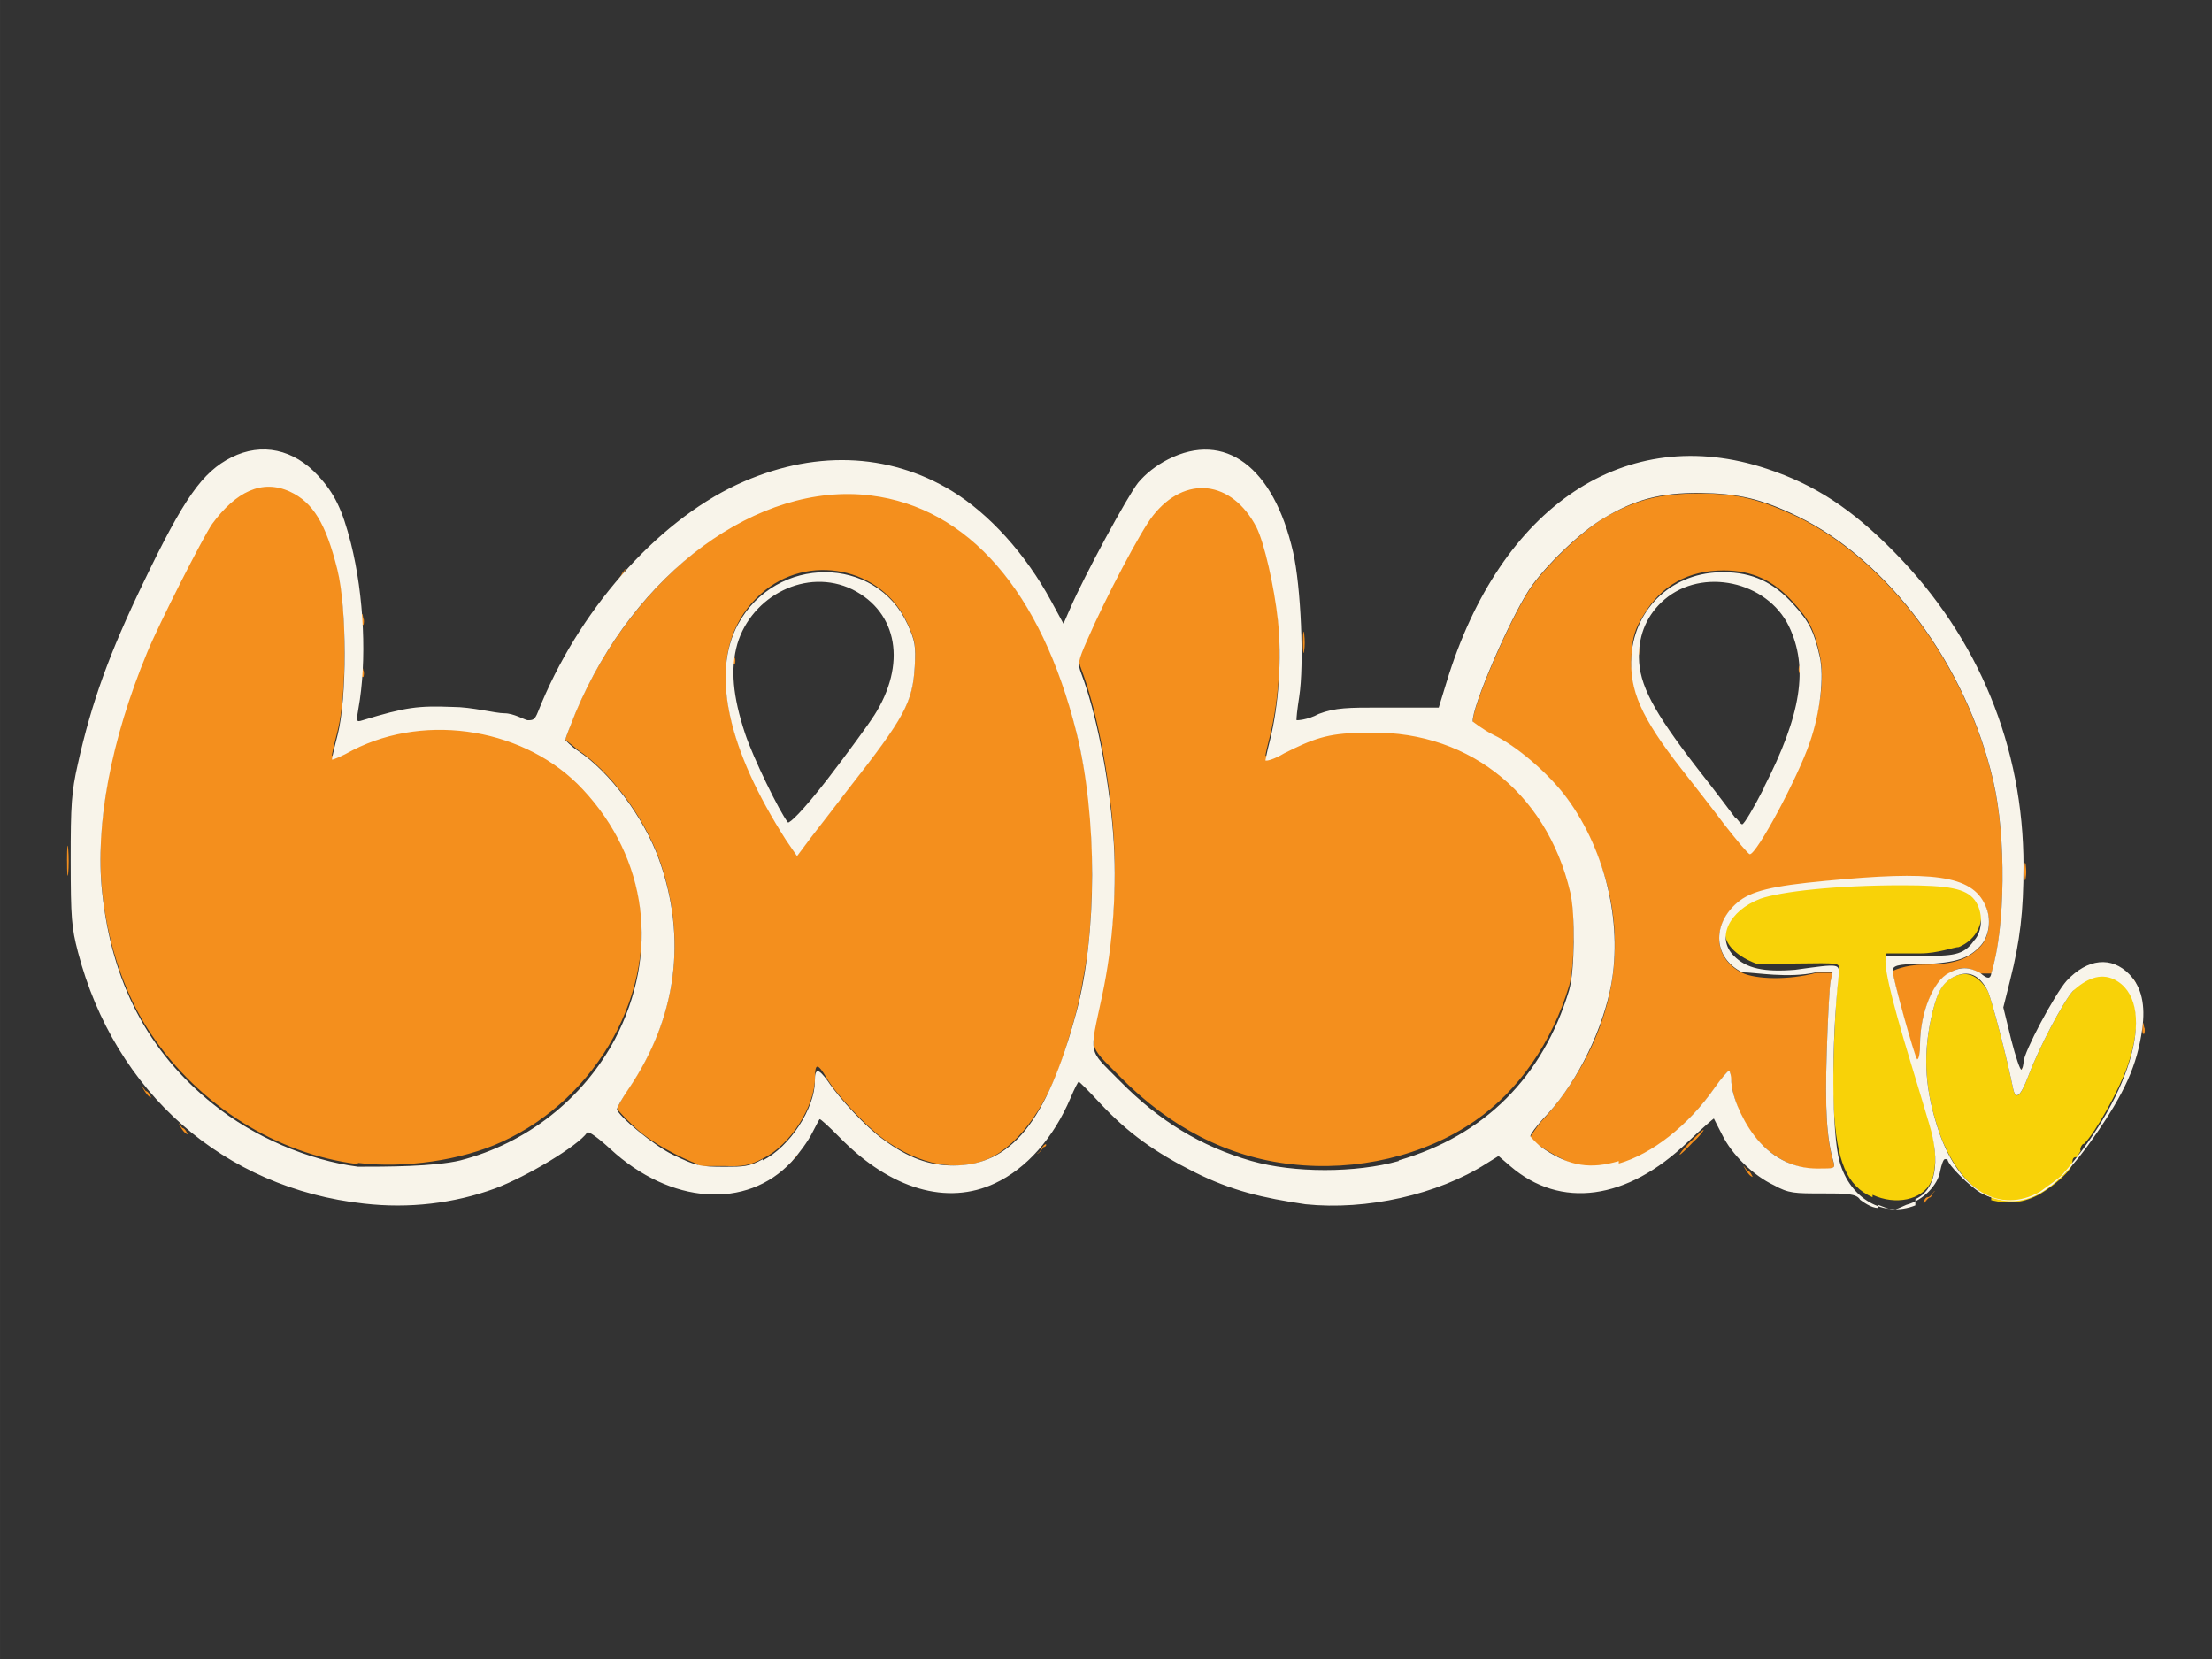 <?xml version="1.0" encoding="UTF-8" standalone="no"?>
<svg
   xmlns:dc="http://purl.org/dc/elements/1.1/"
   xmlns:cc="http://creativecommons.org/ns#"
   xmlns:rdf="http://www.w3.org/1999/02/22-rdf-syntax-ns#"
   xmlns:svg="http://www.w3.org/2000/svg"
   xmlns="http://www.w3.org/2000/svg"
   xmlns:sodipodi="http://sodipodi.sourceforge.net/DTD/sodipodi-0.dtd"
   xmlns:inkscape="http://www.inkscape.org/namespaces/inkscape"
   width="132"
   height="99"
   viewBox="0 0 34.925 26.194"
   version="1.1"
   id="svg8"
   inkscape:version="1.0.2 (e86c870879, 2021-01-15, custom)"
   sodipodi:docname="LALA_TV.svg">
  <rect x="0" y="0" width="34.925" height="26.194" fill="#333333" stroke="none"/>
  <defs
     id="defs2" />
  <sodipodi:namedview
     id="base"
     pagecolor="#ffffff"
     bordercolor="#666666"
     borderopacity="1.0"
     inkscape:pageopacity="0.0"
     inkscape:pageshadow="2"
     inkscape:zoom="0.35"
     inkscape:cx="-65.714286"
     inkscape:cy="560"
     inkscape:document-units="px"
     inkscape:current-layer="svg8"
     inkscape:document-rotation="0"
     showgrid="false"
     units="px"
     inkscape:window-width="1920"
     inkscape:window-height="1001"
     inkscape:window-x="-9"
     inkscape:window-y="-9"
     inkscape:window-maximized="1" />
  <path
     style="fill:#f48f1d;stroke-width:0.048"
     d="m 5.888,19.063 c 0.035,0 0.076,0 0.092,0 0.016,0 -0.012,0 -0.063,0 -0.056,0 -0.067,0 -0.029,0 z m 0.625,0 c 0.035,0 0.076,0 0.092,0 0.016,0 -0.012,0 -0.063,0 -0.056,0 -0.067,0 -0.029,0 z m 14.228,0 c 0.035,0 0.076,0 0.092,0 0.016,0 -0.012,0 -0.063,0 -0.056,0 -0.067,0 -0.029,0 z m 0.574,0 c 0.033,0 0.087,0 0.12,0 0.033,0 0.006,0 -0.06,0 -0.066,0 -0.093,0 -0.06,0 z m 9.121,-0.16 c 0.048,0 0.098,-0.1 0.111,-0.1 0.013,0 -0.015,0 -0.063,0.1 -0.048,0 -0.098,0.1 -0.111,0.1 -0.013,0 0.015,-0.1 0.063,-0.1 z m -2.866,-0.421 c -0.06,-0.1 -0.058,-0.1 0.018,0 0.046,0 0.084,0.1 0.084,0.1 0,0 -0.039,0 -0.102,-0.1 z M 5.652,18.381 c -1.281,-0.16 -2.505,-0.923 -3.261,-2.046 -0.605,-0.892 -0.905,-2.186 -0.778,-3.369 0.138,-1.284 0.438,-2.206 1.216,-3.77 0.534,-1.063 0.733,-1.334 1.107,-1.494 0.232,-0.1 0.401,-0.1 0.64,0 0.365,0.17 0.568,0.501 0.75,1.233 0.151,0.612 0.153,2.026 0.004,2.607 -0.055,0.211 -0.095,0.391 -0.09,0.391 0.005,0 0.154,-0.1 0.331,-0.15 0.914,-0.461 2.122,-0.411 3.05,0.14 0.701,0.411 1.267,1.263 1.453,2.186 0.307,1.524 -0.63,3.229 -2.155,3.921 -0.63,0.291 -1.542,0.421 -2.268,0.331 z m 6.782,0 c 0,0 0.038,0 0.084,-0.1 0.076,-0.1 0.078,0 0.018,0 -0.063,0.1 -0.102,0.11 -0.102,0.1 z m 7.951,0 c -0.995,-0.11 -1.918,-0.582 -2.704,-1.384 -0.513,-0.521 -0.484,-0.381 -0.28,-1.344 0.176,-0.822 0.239,-1.745 0.174,-2.567 -0.073,-0.923 -0.269,-1.905 -0.501,-2.517 -0.061,-0.16 -0.056,-0.201 0.091,-0.531 0.291,-0.672 0.851,-1.735 1.037,-1.965 0.51,-0.652 1.25,-0.562 1.636,0.18 0.122,0.241 0.281,0.933 0.339,1.474 0.064,0.602 0.013,1.344 -0.129,1.905 -0.037,0.14 -0.068,0.281 -0.068,0.301 0,0 0.133,0 0.296,-0.11 0.441,-0.231 0.686,-0.291 1.218,-0.321 1.618,-0.1 2.92,0.902 3.299,2.517 0.081,0.341 0.07,1.243 -0.018,1.544 -0.272,0.902 -0.805,1.665 -1.491,2.136 -0.798,0.552 -1.869,0.802 -2.9,0.682 z m -9.369,0 c -0.269,-0.1 -0.722,-0.331 -0.982,-0.572 -0.161,-0.15 -0.292,-0.291 -0.292,-0.311 0,0 0.084,-0.17 0.187,-0.321 0.758,-1.123 0.923,-2.377 0.476,-3.62 -0.239,-0.662 -0.78,-1.384 -1.281,-1.715 -0.109,-0.1 -0.198,-0.15 -0.198,-0.17 0,0 0.073,-0.221 0.163,-0.431 0.631,-1.494 1.822,-2.748 3.07,-3.219 2.436,-0.923 4.484,0.882 5.008,4.412 0.111,0.752 0.1,2.066 -0.024,2.788 -0.104,0.602 -0.134,0.732 -0.315,1.324 -0.259,0.862 -0.715,1.514 -1.209,1.745 -0.488,0.221 -1.103,0.11 -1.674,-0.311 -0.286,-0.211 -0.754,-0.712 -0.902,-0.973 -0.131,-0.221 -0.176,-0.221 -0.175,0 5.45e-4,0.461 -0.388,1.073 -0.822,1.284 -0.208,0.11 -0.316,0.13 -0.593,0.12 -0.186,0 -0.382,0 -0.435,0 z m 2.381,-5.936 c 0.888,-1.133 1.013,-1.364 1.046,-1.935 0.019,-0.321 0.006,-0.401 -0.113,-0.662 -0.399,-0.892 -1.58,-1.133 -2.318,-0.471 -0.856,0.772 -0.72,2.106 0.393,3.851 l 0.178,0.281 0.225,-0.301 c 0.124,-0.16 0.388,-0.501 0.588,-0.762 z m -1.825,-2.056 c 0.002,0 0.014,-0.1 0.029,0 0.014,0 0.012,0.1 -0.004,0.1 -0.016,0 -0.027,0 -0.025,-0.1 z m 13.219,7.972 c -0.216,-0.1 -0.629,-0.331 -0.629,-0.411 0,0 0.089,-0.15 0.197,-0.271 0.108,-0.11 0.299,-0.351 0.423,-0.541 0.821,-1.223 0.94,-2.607 0.332,-3.871 -0.108,-0.231 -0.277,-0.521 -0.377,-0.662 -0.282,-0.381 -0.796,-0.822 -1.157,-0.993 -0.179,-0.1 -0.327,-0.18 -0.328,-0.211 -0.013,-0.231 0.574,-1.594 0.894,-2.086 0.248,-0.371 0.813,-0.913 1.173,-1.133 0.502,-0.291 0.893,-0.391 1.511,-0.391 0.622,0 0.973,0.1 1.555,0.371 1.438,0.702 2.665,2.356 3.088,4.181 0.205,0.882 0.19,2.316 -0.031,3.028 -0.014,0 -0.061,0 -0.177,0 -0.18,-0.11 -0.316,-0.12 -0.493,0 -0.247,0.12 -0.456,0.632 -0.457,1.123 -3.63e-4,0.18 -0.018,0.271 -0.045,0.241 -0.042,0 -0.388,-1.294 -0.388,-1.404 0,0 0.193,-0.1 0.493,-0.1 0.512,0 0.712,-0.1 0.897,-0.291 0.139,-0.15 0.173,-0.431 0.076,-0.632 -0.214,-0.451 -0.859,-0.552 -2.523,-0.391 -0.85,0.1 -1.18,0.16 -1.393,0.341 -0.413,0.351 -0.376,0.882 0.077,1.103 0.207,0.1 0.721,0.12 1.166,0 h 0.259 l -0.031,0.14 c -0.017,0.1 -0.044,0.582 -0.061,1.123 -0.028,0.912 -0.001,1.354 0.106,1.725 0.03,0.1 0.019,0.11 -0.25,0.11 -0.693,0 -1.302,-0.652 -1.375,-1.464 -0.012,-0.13 -0.025,-0.12 -0.253,0.191 -0.691,0.953 -1.572,1.424 -2.279,1.213 z m 3.002,-5.104 c 0.74,-1.173 1.087,-2.246 0.939,-2.918 -0.09,-0.401 -0.166,-0.552 -0.421,-0.832 -0.307,-0.341 -0.642,-0.501 -1.097,-0.501 -0.554,0 -0.984,0.231 -1.268,0.712 -0.13,0.211 -0.167,0.331 -0.186,0.602 -0.039,0.541 0.154,0.983 0.791,1.795 0.18,0.231 0.487,0.622 0.682,0.882 0.195,0.251 0.373,0.461 0.396,0.461 0.023,0 0.097,-0.1 0.165,-0.201 z m 0.606,-2.647 c 0,-0.1 0.011,-0.1 0.024,-0.1 0.013,0 0.013,0.1 0,0.12 -0.013,0 -0.024,0 -0.024,-0.1 z m -2.548,-0.291 c 0,-0.1 0.011,-0.1 0.024,-0.1 0.013,0 0.013,0.1 0,0.12 -0.013,0 -0.024,0 -0.024,-0.1 z m -9.477,7.892 c 0,0 0.038,0 0.084,-0.1 0.076,-0.1 0.078,0 0.018,0 -0.063,0.1 -0.102,0.11 -0.102,0.1 z m 10.311,-0.18 c 0.103,-0.1 0.199,-0.191 0.212,-0.191 0.013,0 -0.06,0.1 -0.164,0.191 -0.103,0.11 -0.199,0.201 -0.212,0.201 -0.013,0 0.06,-0.1 0.164,-0.201 z m -23.824,-0.221 c -0.06,-0.1 -0.058,-0.1 0.018,0 0.046,0 0.084,0.1 0.084,0.1 0,0 -0.039,0 -0.102,-0.1 z m -0.577,-0.582 c -0.06,-0.1 -0.058,-0.1 0.018,0 0.046,0 0.084,0.1 0.084,0.1 0,0 -0.039,0 -0.102,-0.1 z m 29.595,-0.271 c 0.018,0 0.045,-0.1 0.06,-0.1 0.015,0 3.1e-5,0.1 -0.033,0.1 -0.047,0 -0.053,0 -0.027,0 z m 1.947,-0.732 c 0.002,-0.1 0.014,-0.1 0.029,0 0.014,0 0.012,0.1 -0.004,0.1 -0.016,0 -0.027,0 -0.025,-0.1 z m -1.181,-0.702 c 0.048,0 0.098,-0.1 0.111,-0.1 0.013,0 -0.015,0 -0.063,0.1 -0.048,0.1 -0.098,0.1 -0.111,0.1 -0.013,0 0.015,0 0.063,-0.1 z m 0.957,-0.1 -0.092,-0.1 0.108,0.1 c 0.059,0 0.108,0.1 0.108,0.11 0,0 -0.039,0 -0.125,-0.1 z M 1.058,13.588 c 2e-4,-0.221 0.009,-0.301 0.019,-0.18 0.01,0.11 0.01,0.281 -3.45e-4,0.381 -0.01,0.1 -0.019,0 -0.018,-0.201 z m 30.905,0.16 c 0,-0.11 0.009,-0.16 0.021,-0.1 0.011,0.1 0.011,0.15 0,0.211 -0.011,0.1 -0.021,0 -0.021,-0.11 z M 5.708,10.59 c 0.002,0 0.014,-0.1 0.029,0 0.014,0 0.012,0.1 -0.004,0.1 -0.016,0 -0.027,0 -0.025,-0.1 z m 14.864,-0.451 c 0,-0.15 0.009,-0.211 0.02,-0.13 0.011,0.1 0.011,0.191 0,0.261 -0.011,0.1 -0.02,0 -0.02,-0.13 z M 5.708,9.768 c 0.002,-0.1 0.014,-0.1 0.029,0 0.014,0 0.012,0.1 -0.004,0.1 -0.016,0 -0.027,0 -0.025,-0.1 z m 4.034,-0.622 c 0,0 0.038,0 0.084,-0.1 0.076,-0.1 0.078,-0.1 0.018,0 -0.063,0.1 -0.102,0.1 -0.102,0.1 z m 20.306,-0.18 -0.141,-0.16 0.156,0.14 c 0.086,0.1 0.156,0.15 0.156,0.16 0,0 -0.04,0 -0.171,-0.14 z m -0.361,-0.371 -0.117,-0.13 0.132,0.12 c 0.073,0.1 0.132,0.12 0.132,0.13 0,0 -0.039,0 -0.148,-0.12 z m -5.668,0 c 0,0 0.038,0 0.084,-0.1 0.076,-0.1 0.078,-0.1 0.018,0 -0.063,0.1 -0.102,0.1 -0.102,0.1 z m -13.651,0 c 0,0 0.038,0 0.084,-0.1 0.076,-0.1 0.078,-0.1 0.018,0 -0.063,0.1 -0.102,0.11 -0.102,0.1 z m 13.964,-0.271 c 0.048,-0.1 0.098,-0.1 0.111,-0.1 0.013,0 -0.015,0 -0.063,0.1 -0.048,0 -0.098,0.1 -0.111,0.1 -0.013,0 0.015,0 0.063,-0.1 z m -19.351,-0.762 -0.117,-0.13 0.132,0.11 c 0.124,0.11 0.154,0.15 0.117,0.15 -0.009,0 -0.068,-0.1 -0.132,-0.13 z m 21.385,-0.191 c 0.035,0 0.076,0 0.092,0 0.016,0 -0.012,0 -0.063,0 -0.056,0 -0.067,0 -0.029,0 z M 4.109,7.181 c 0.035,0 0.076,0 0.092,0 0.016,0 -0.012,0 -0.063,0 -0.056,0 -0.067,0 -0.029,0 z m 14.853,0 c 0.035,0 0.076,0 0.092,0 0.016,0 -0.012,0 -0.063,0 -0.056,0 -0.067,0 -0.029,0 z"
     id="path36" />
  <path
     style="fill:#f8d208;stroke-width:0.048"
     d="m 29.565,18.903 c -0.409,-0.18 -0.568,-0.562 -0.614,-1.444 -0.023,-0.451 0.02,-1.604 0.08,-2.146 0.012,-0.11 0.034,-0.11 -0.686,-0.1 -0.269,0 -0.481,0 -0.62,0 -0.269,-0.1 -0.485,-0.281 -0.485,-0.471 0,-0.18 0.242,-0.521 0.394,-0.572 0.061,0 0.18,-0.1 0.266,-0.1 0.309,-0.14 2.572,-0.231 2.984,-0.12 0.511,0.14 0.539,0.792 0.044,1.003 -0.075,0 -0.339,0.1 -0.601,0.1 -0.257,0 -0.496,0 -0.533,0 -0.078,0 0.045,0.602 0.376,1.685 0.109,0.361 0.241,0.792 0.293,0.973 0.114,0.371 0.122,0.772 0.019,0.963 -0.14,0.271 -0.551,0.361 -0.916,0.191 z m 1.875,0 c -0.31,-0.1 -0.645,-0.511 -0.824,-1.033 -0.218,-0.642 -0.257,-1.163 -0.132,-1.765 0.092,-0.431 0.175,-0.592 0.363,-0.682 0.228,-0.11 0.402,0 0.537,0.221 0.062,0.13 0.304,1.063 0.399,1.534 0.04,0.211 0.117,0.14 0.243,-0.191 0.16,-0.431 0.544,-1.163 0.705,-1.344 0.075,-0.1 0.212,-0.18 0.304,-0.211 0.141,-0.1 0.195,0 0.346,0 0.375,0.201 0.451,0.702 0.209,1.404 -0.13,0.371 -0.503,1.043 -0.684,1.223 -0.046,0 -0.071,0.1 -0.056,0.11 0.015,0 -0.009,0 -0.052,0.1 -0.043,0 -0.079,0 -0.079,0.1 0,0.1 -0.271,0.341 -0.505,0.481 -0.252,0.14 -0.485,0.17 -0.775,0.1 z"
     id="path38" />
  <path
     style="fill:#f8f4ea;stroke-width:0.048"
     d="m 29.653,19.073 c -0.113,0 -0.241,-0.1 -0.284,-0.13 -0.055,-0.1 -0.231,-0.1 -0.587,-0.1 -0.45,0 -0.54,0 -0.774,-0.13 -0.322,-0.15 -0.664,-0.481 -0.82,-0.802 -0.064,-0.12 -0.122,-0.241 -0.128,-0.251 -0.006,0 -0.192,0.16 -0.413,0.371 -0.96,0.923 -2.009,1.063 -2.801,0.381 l -0.186,-0.16 -0.193,0.12 c -0.769,0.491 -1.891,0.742 -2.855,0.642 -0.673,-0.1 -1.163,-0.211 -1.76,-0.511 -0.619,-0.311 -1.04,-0.612 -1.482,-1.083 -0.176,-0.191 -0.328,-0.341 -0.338,-0.341 -0.01,0 -0.068,0.11 -0.127,0.251 -0.272,0.642 -0.701,1.123 -1.198,1.354 -0.747,0.351 -1.64,0.1 -2.446,-0.722 -0.167,-0.17 -0.311,-0.301 -0.319,-0.291 -0.008,0 -0.062,0.11 -0.121,0.221 -0.059,0.12 -0.205,0.321 -0.324,0.451 -0.711,0.762 -1.914,0.672 -2.86,-0.201 -0.184,-0.17 -0.349,-0.291 -0.366,-0.261 -0.146,0.211 -0.946,0.692 -1.45,0.882 -0.658,0.241 -1.368,0.321 -2.071,0.241 -2.215,-0.241 -3.939,-1.755 -4.519,-3.971 -0.102,-0.391 -0.114,-0.541 -0.115,-1.444 -8.9e-4,-0.892 0.013,-1.083 0.112,-1.524 0.217,-0.973 0.499,-1.755 1.037,-2.868 0.64,-1.334 0.931,-1.745 1.387,-1.975 0.481,-0.241 0.988,-0.13 1.373,0.291 0.258,0.281 0.379,0.531 0.515,1.063 0.209,0.832 0.255,1.865 0.118,2.617 -0.036,0.201 -0.033,0.211 0.065,0.18 0.692,-0.211 0.878,-0.231 1.423,-0.211 0.305,0 0.673,0.1 0.818,0.1 0.145,0 0.31,0.1 0.365,0.11 0.081,0 0.113,0 0.164,-0.13 0.626,-1.584 1.857,-2.988 3.142,-3.59 1.186,-0.552 2.388,-0.511 3.394,0.1 0.59,0.361 1.163,0.993 1.566,1.735 l 0.196,0.361 0.11,-0.251 c 0.222,-0.511 0.895,-1.755 1.068,-1.975 0.118,-0.14 0.279,-0.271 0.477,-0.371 0.895,-0.451 1.663,0.12 1.97,1.464 0.125,0.541 0.177,1.775 0.097,2.286 -0.03,0.191 -0.049,0.361 -0.041,0.371 0.008,0 0.165,0 0.35,-0.1 0.259,-0.1 0.479,-0.1 0.961,-0.1 0.344,0 0.694,0 0.779,0 h 0.154 l 0.123,-0.401 c 0.848,-2.788 2.833,-4.111 5.06,-3.369 0.756,0.251 1.34,0.632 2.019,1.324 1.321,1.344 2.03,3.068 2.031,4.944 1.82e-4,0.722 -0.054,1.183 -0.211,1.805 l -0.108,0.431 0.125,0.511 c 0.069,0.271 0.141,0.481 0.16,0.471 0.019,0 0.035,-0.1 0.035,-0.12 0,-0.15 0.492,-1.073 0.681,-1.284 0.33,-0.351 0.707,-0.391 0.99,-0.1 0.192,0.201 0.257,0.481 0.201,0.872 -0.08,0.562 -0.271,0.993 -0.76,1.695 -0.66,0.953 -1.17,1.203 -1.792,0.882 -0.165,-0.1 -0.522,-0.441 -0.522,-0.531 0,0 -0.019,0 -0.042,0 -0.023,0 -0.055,0.1 -0.071,0.18 -0.036,0.231 -0.272,0.471 -0.536,0.541 -0.225,0.1 -0.188,0.1 -0.446,0 z m 0.589,-0.14 c 0.318,-0.14 0.401,-0.582 0.219,-1.183 -0.052,-0.18 -0.184,-0.612 -0.293,-0.973 -0.331,-1.083 -0.454,-1.634 -0.376,-1.685 0.037,0 0.276,0 0.533,0 0.503,0 0.673,0 0.843,-0.241 0.142,-0.15 0.147,-0.461 0.009,-0.642 -0.141,-0.18 -0.402,-0.231 -1.146,-0.231 -1.058,0 -1.912,0.1 -2.235,0.211 -0.501,0.191 -0.702,0.622 -0.421,0.902 0.195,0.201 0.478,0.261 0.969,0.221 0.721,-0.1 0.698,-0.1 0.686,0.1 -0.117,1.063 -0.109,2.497 0.015,2.928 0.165,0.592 0.701,0.892 1.196,0.692 z m 1.972,-0.12 c 0.132,-0.1 0.294,-0.201 0.361,-0.281 1.113,-1.274 1.494,-2.727 0.805,-3.068 -0.228,-0.11 -0.449,0 -0.649,0.18 -0.161,0.18 -0.545,0.913 -0.705,1.344 -0.126,0.331 -0.204,0.391 -0.243,0.191 -0.095,-0.471 -0.337,-1.404 -0.399,-1.534 -0.135,-0.261 -0.309,-0.331 -0.537,-0.221 -0.188,0.1 -0.271,0.251 -0.363,0.682 -0.125,0.602 -0.086,1.123 0.131,1.765 0.32,0.933 0.962,1.304 1.599,0.943 z M 7.269,18.321 c 1.05,-0.271 1.94,-0.973 2.441,-1.915 0.707,-1.354 0.514,-2.848 -0.507,-3.941 -0.885,-0.953 -2.452,-1.223 -3.631,-0.622 -0.177,0.1 -0.326,0.16 -0.331,0.15 -0.005,0 0.035,-0.18 0.09,-0.391 0.149,-0.582 0.147,-1.995 -0.004,-2.607 -0.182,-0.732 -0.385,-1.063 -0.75,-1.233 -0.44,-0.201 -0.853,0 -1.228,0.511 -0.151,0.221 -0.838,1.574 -1.024,2.026 -0.575,1.384 -0.826,2.727 -0.712,3.79 0.152,1.424 0.722,2.517 1.758,3.349 0.634,0.511 1.496,0.882 2.282,0.983 0.434,0 1.204,0 1.617,-0.1 z m 14.815,0 c 1.351,-0.391 2.276,-1.314 2.691,-2.687 0.088,-0.301 0.099,-1.203 0.018,-1.544 -0.378,-1.614 -1.681,-2.607 -3.299,-2.517 -0.532,0 -0.777,0.1 -1.218,0.321 -0.163,0.1 -0.296,0.13 -0.296,0.11 0,0 0.03,-0.16 0.068,-0.301 0.142,-0.562 0.193,-1.304 0.129,-1.905 -0.058,-0.541 -0.217,-1.233 -0.339,-1.474 -0.387,-0.742 -1.126,-0.832 -1.636,-0.18 -0.186,0.231 -0.747,1.294 -1.037,1.965 -0.146,0.331 -0.152,0.371 -0.091,0.531 0.232,0.612 0.428,1.594 0.501,2.517 0.065,0.822 0.002,1.745 -0.174,2.567 -0.204,0.963 -0.233,0.822 0.28,1.344 0.622,0.632 1.28,1.033 2.079,1.263 0.67,0.191 1.645,0.191 2.325,0 z m -10.04,0 c 0.424,-0.211 0.823,-0.822 0.822,-1.253 -3.64e-4,-0.211 0.056,-0.201 0.203,0 0.186,0.281 0.61,0.732 0.877,0.923 0.394,0.291 0.72,0.411 1.107,0.411 0.914,0 1.474,-0.692 1.938,-2.407 0.335,-1.233 0.337,-3.099 0.004,-4.432 -0.555,-2.226 -1.71,-3.55 -3.248,-3.74 -1.777,-0.221 -3.728,1.213 -4.659,3.429 -0.09,0.221 -0.163,0.411 -0.163,0.431 0,0 0.089,0.1 0.198,0.17 0.502,0.331 1.042,1.053 1.281,1.715 0.447,1.243 0.283,2.497 -0.476,3.62 -0.103,0.15 -0.187,0.301 -0.187,0.321 0,0.1 0.604,0.592 0.881,0.722 0.376,0.18 0.418,0.191 0.828,0.191 0.277,0 0.385,0 0.593,-0.12 z m 0.362,-5.064 c -0.91,-1.424 -1.176,-2.617 -0.755,-3.399 0.601,-1.103 2.181,-1.093 2.679,0 0.118,0.261 0.131,0.341 0.113,0.662 -0.033,0.572 -0.158,0.802 -1.046,1.935 -0.199,0.261 -0.464,0.602 -0.588,0.762 l -0.225,0.301 z m 1.393,-1.955 c 0.519,-0.812 0.378,-1.634 -0.34,-1.995 -0.723,-0.351 -1.592,0.1 -1.818,0.862 -0.11,0.391 -0.073,0.822 0.123,1.414 0.127,0.381 0.541,1.233 0.678,1.404 0.034,0 0.207,-0.15 0.621,-0.682 0.316,-0.411 0.646,-0.862 0.735,-1.003 z m 11.76,7.069 c 0.525,-0.15 1.097,-0.602 1.511,-1.193 0.106,-0.15 0.208,-0.271 0.228,-0.271 0.02,0 0.036,0.1 0.036,0.13 0,0.241 0.153,0.612 0.356,0.882 0.265,0.351 0.61,0.531 1.008,0.531 0.27,0 0.281,0 0.25,-0.11 -0.107,-0.371 -0.134,-0.812 -0.106,-1.725 0.017,-0.541 0.044,-1.043 0.061,-1.123 l 0.031,-0.14 h -0.259 c -0.445,0.1 -0.959,0 -1.166,0 -0.453,-0.221 -0.49,-0.752 -0.077,-1.103 0.213,-0.18 0.543,-0.261 1.393,-0.341 1.664,-0.16 2.309,-0.1 2.523,0.391 0.097,0.201 0.063,0.481 -0.076,0.632 -0.185,0.201 -0.384,0.271 -0.897,0.291 -0.3,0 -0.493,0 -0.493,0.1 0,0.11 0.347,1.364 0.388,1.404 0.027,0 0.044,-0.1 0.045,-0.241 9.08e-4,-0.491 0.21,-1.003 0.457,-1.123 0.177,-0.1 0.313,-0.1 0.493,0 0.115,0.1 0.163,0.1 0.177,0 0.221,-0.712 0.236,-2.146 0.031,-3.028 -0.423,-1.825 -1.65,-3.48 -3.088,-4.181 -0.582,-0.281 -0.934,-0.361 -1.555,-0.371 -0.619,0 -1.01,0.1 -1.511,0.401 -0.36,0.211 -0.925,0.752 -1.173,1.123 -0.32,0.491 -0.907,1.855 -0.894,2.086 0.002,0 0.149,0.12 0.328,0.211 0.361,0.17 0.876,0.612 1.157,0.993 0.635,0.862 0.901,2.066 0.68,3.058 -0.162,0.732 -0.574,1.524 -1.058,2.016 -0.108,0.12 -0.197,0.241 -0.197,0.271 0,0 0.104,0.13 0.232,0.211 0.398,0.261 0.719,0.311 1.165,0.18 z m 1.673,-5.345 c -0.195,-0.261 -0.502,-0.652 -0.682,-0.882 -0.637,-0.812 -0.83,-1.253 -0.791,-1.795 0.055,-0.762 0.669,-1.324 1.455,-1.314 0.455,0 0.79,0.16 1.097,0.501 0.255,0.281 0.33,0.431 0.421,0.832 0.072,0.321 0.007,0.882 -0.157,1.354 -0.192,0.562 -0.838,1.765 -0.947,1.765 -0.023,0 -0.201,-0.211 -0.396,-0.461 z m 0.618,-0.592 c 0.592,-1.153 0.707,-1.895 0.395,-2.547 -0.347,-0.712 -1.366,-0.933 -1.965,-0.421 -0.268,0.231 -0.407,0.541 -0.403,0.912 0.004,0.431 0.227,0.852 0.908,1.735 0.309,0.391 0.585,0.762 0.615,0.802 0.029,0 0.077,0.1 0.107,0.1 0.03,0 0.184,-0.261 0.343,-0.572 z"
     id="path40" />
</svg>
